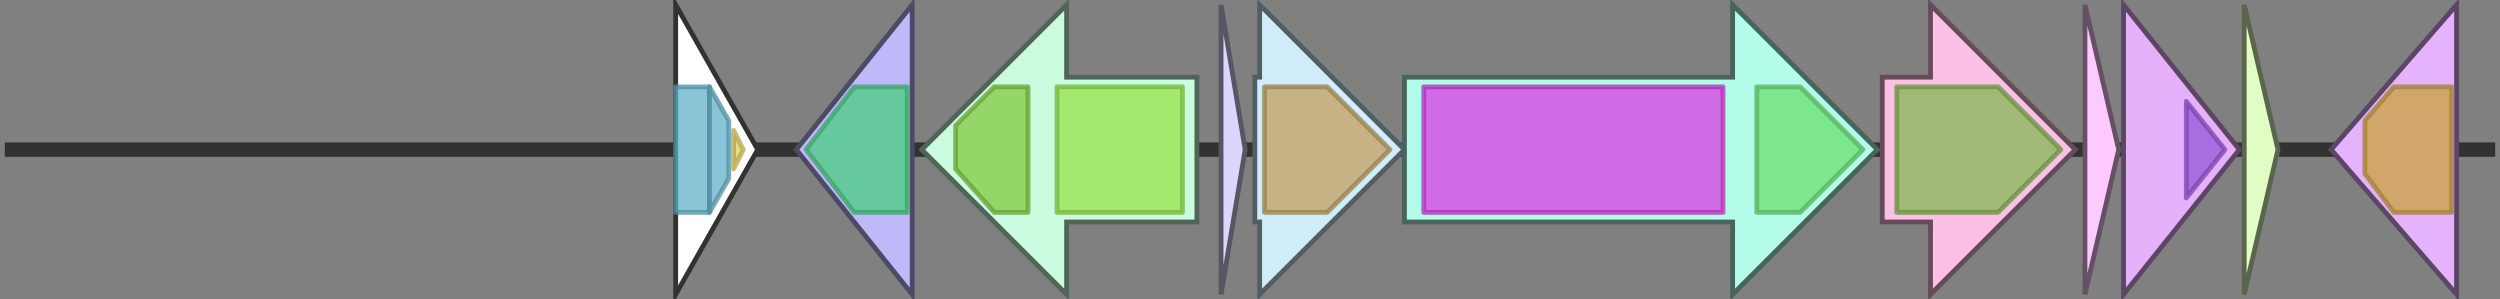 <svg version="1.1" baseProfile="full" xmlns="http://www.w3.org/2000/svg" width="518" height="62">
	<rect width="100%" height="100%" fill="#808080" stroke="none"/>
	<line x1="1" y1="31" x2="517" y2="31" style="stroke:rgb(50,50,50); stroke-width:3 "/>
	<g>
		<title>elx3</title>
		<polygon class="elx3" points="465,16 465,16 465,1 472,31 465,61 465,46 465,46" fill="rgb(225,253,196)" fill-opacity="1.0" stroke="rgb(90,101,78)" stroke-width="1" />
	</g>
	<g>
		<title>orfA</title>
		<polygon class="orfA" points="509,16 509,16 509,1 483,31 509,61 509,46 509,46" fill="rgb(229,178,253)" fill-opacity="1.0" stroke="rgb(91,71,101)" stroke-width="1" />
		<g>
			<title>PF12730</title>
			<polygon class="PF12730" points="490,25 496,18 508,18 508,44 496,44 490,36" stroke-linejoin="round" width="18" height="26" fill="rgb(203,161,59)" stroke="rgb(162,128,47)" stroke-width="1" opacity="0.75" />
		</g>
	</g>
	<g>
		<polygon class="NoName" points="140,16 140,16 140,1 157,31 140,61 140,46 140,46" fill="rgb(255,255,255)" fill-opacity="1.0" stroke="rgb(50,50,50)" stroke-width="1" />
		<g>
			<title>PF00239</title>
			<rect class="PF00239" x="140" y="18" stroke-linejoin="round" width="7" height="26" fill="rgb(99,177,201)" stroke="rgb(79,141,160)" stroke-width="1" opacity="0.75" />
		</g>
		<g>
			<title>PF00239</title>
			<polygon class="PF00239" points="147,18 147,18 151,25 151,37 147,44 147,44" stroke-linejoin="round" width="4" height="26" fill="rgb(99,177,201)" stroke="rgb(79,141,160)" stroke-width="1" opacity="0.75" />
		</g>
		<g>
			<title>PF02796</title>
			<polygon class="PF02796" points="152,27 154,31 152,35" stroke-linejoin="round" width="5" height="26" fill="rgb(223,208,93)" stroke="rgb(178,166,74)" stroke-width="1" opacity="0.75" />
		</g>
	</g>
	<g>
		<title>elxO</title>
		<polygon class="elxO" points="189,16 189,16 189,1 165,31 189,61 189,46 189,46" fill="rgb(190,186,250)" fill-opacity="1.0" stroke="rgb(76,74,100)" stroke-width="1" />
		<g>
			<title>PF13561</title>
			<polygon class="PF13561" points="167,31 177,18 188,18 188,44 177,44" stroke-linejoin="round" width="23" height="26" fill="rgb(73,205,127)" stroke="rgb(58,164,101)" stroke-width="1" opacity="0.75" />
		</g>
	</g>
	<g>
		<title>elxT</title>
		<polygon class="elxT" points="248,16 221,16 221,1 191,31 221,61 221,46 248,46" fill="rgb(202,252,223)" fill-opacity="1.0" stroke="rgb(80,100,89)" stroke-width="1" />
		<g>
			<title>PF00005</title>
			<polygon class="PF00005" points="198,26 206,18 213,18 213,44 206,44 198,35" stroke-linejoin="round" width="15" height="26" fill="rgb(129,201,63)" stroke="rgb(103,160,50)" stroke-width="1" opacity="0.75" />
		</g>
		<g>
			<title>PF00664</title>
			<rect class="PF00664" x="219" y="18" stroke-linejoin="round" width="26" height="26" fill="rgb(149,226,73)" stroke="rgb(119,180,58)" stroke-width="1" opacity="0.75" />
		</g>
	</g>
	<g>
		<title>elxA</title>
		<polygon class="elxA" points="253,16 253,16 253,1 258,31 253,61 253,46 253,46" fill="rgb(222,213,254)" fill-opacity="1.0" stroke="rgb(88,85,101)" stroke-width="1" />
	</g>
	<g>
		<title>elxP</title>
		<polygon class="elxP" points="260,16 261,16 261,1 291,31 261,61 261,46 260,46" fill="rgb(208,237,251)" fill-opacity="1.0" stroke="rgb(83,94,100)" stroke-width="1" />
		<g>
			<title>PF00082</title>
			<polygon class="PF00082" points="262,18 275,18 288,31 275,44 262,44" stroke-linejoin="round" width="28" height="26" fill="rgb(193,159,94)" stroke="rgb(154,127,75)" stroke-width="1" opacity="0.75" />
		</g>
	</g>
	<g>
		<title>elxB</title>
		<polygon class="elxB" points="291,16 359,16 359,1 389,31 359,61 359,46 291,46" fill="rgb(179,252,233)" fill-opacity="1.0" stroke="rgb(71,100,93)" stroke-width="1" />
		<g>
			<title>PF04738</title>
			<rect class="PF04738" x="295" y="18" stroke-linejoin="round" width="62" height="26" fill="rgb(219,60,229)" stroke="rgb(175,47,183)" stroke-width="1" opacity="0.75" />
		</g>
		<g>
			<title>PF14028</title>
			<polygon class="PF14028" points="364,18 373,18 386,31 373,44 364,44" stroke-linejoin="round" width="24" height="26" fill="rgb(107,223,113)" stroke="rgb(85,178,90)" stroke-width="1" opacity="0.75" />
		</g>
	</g>
	<g>
		<title>elxC</title>
		<polygon class="elxC" points="390,16 400,16 400,1 430,31 400,61 400,46 390,46" fill="rgb(252,192,229)" fill-opacity="1.0" stroke="rgb(100,76,91)" stroke-width="1" />
		<g>
			<title>PF05147</title>
			<polygon class="PF05147" points="393,18 414,18 427,31 414,44 393,44" stroke-linejoin="round" width="36" height="26" fill="rgb(129,182,79)" stroke="rgb(103,145,63)" stroke-width="1" opacity="0.75" />
		</g>
	</g>
	<g>
		<title>elx1</title>
		<polygon class="elx1" points="432,16 432,16 432,1 439,31 432,61 432,46 432,46" fill="rgb(253,201,254)" fill-opacity="1.0" stroke="rgb(101,80,101)" stroke-width="1" />
	</g>
	<g>
		<title>elx2</title>
		<polygon class="elx2" points="440,16 440,16 440,1 464,31 440,61 440,46 440,46" fill="rgb(231,176,250)" fill-opacity="1.0" stroke="rgb(92,70,100)" stroke-width="1" />
		<g>
			<title>PF02517</title>
			<polygon class="PF02517" points="453,21 461,31 453,41" stroke-linejoin="round" width="9" height="26" fill="rgb(150,86,216)" stroke="rgb(120,68,172)" stroke-width="1" opacity="0.75" />
		</g>
	</g>
</svg>
